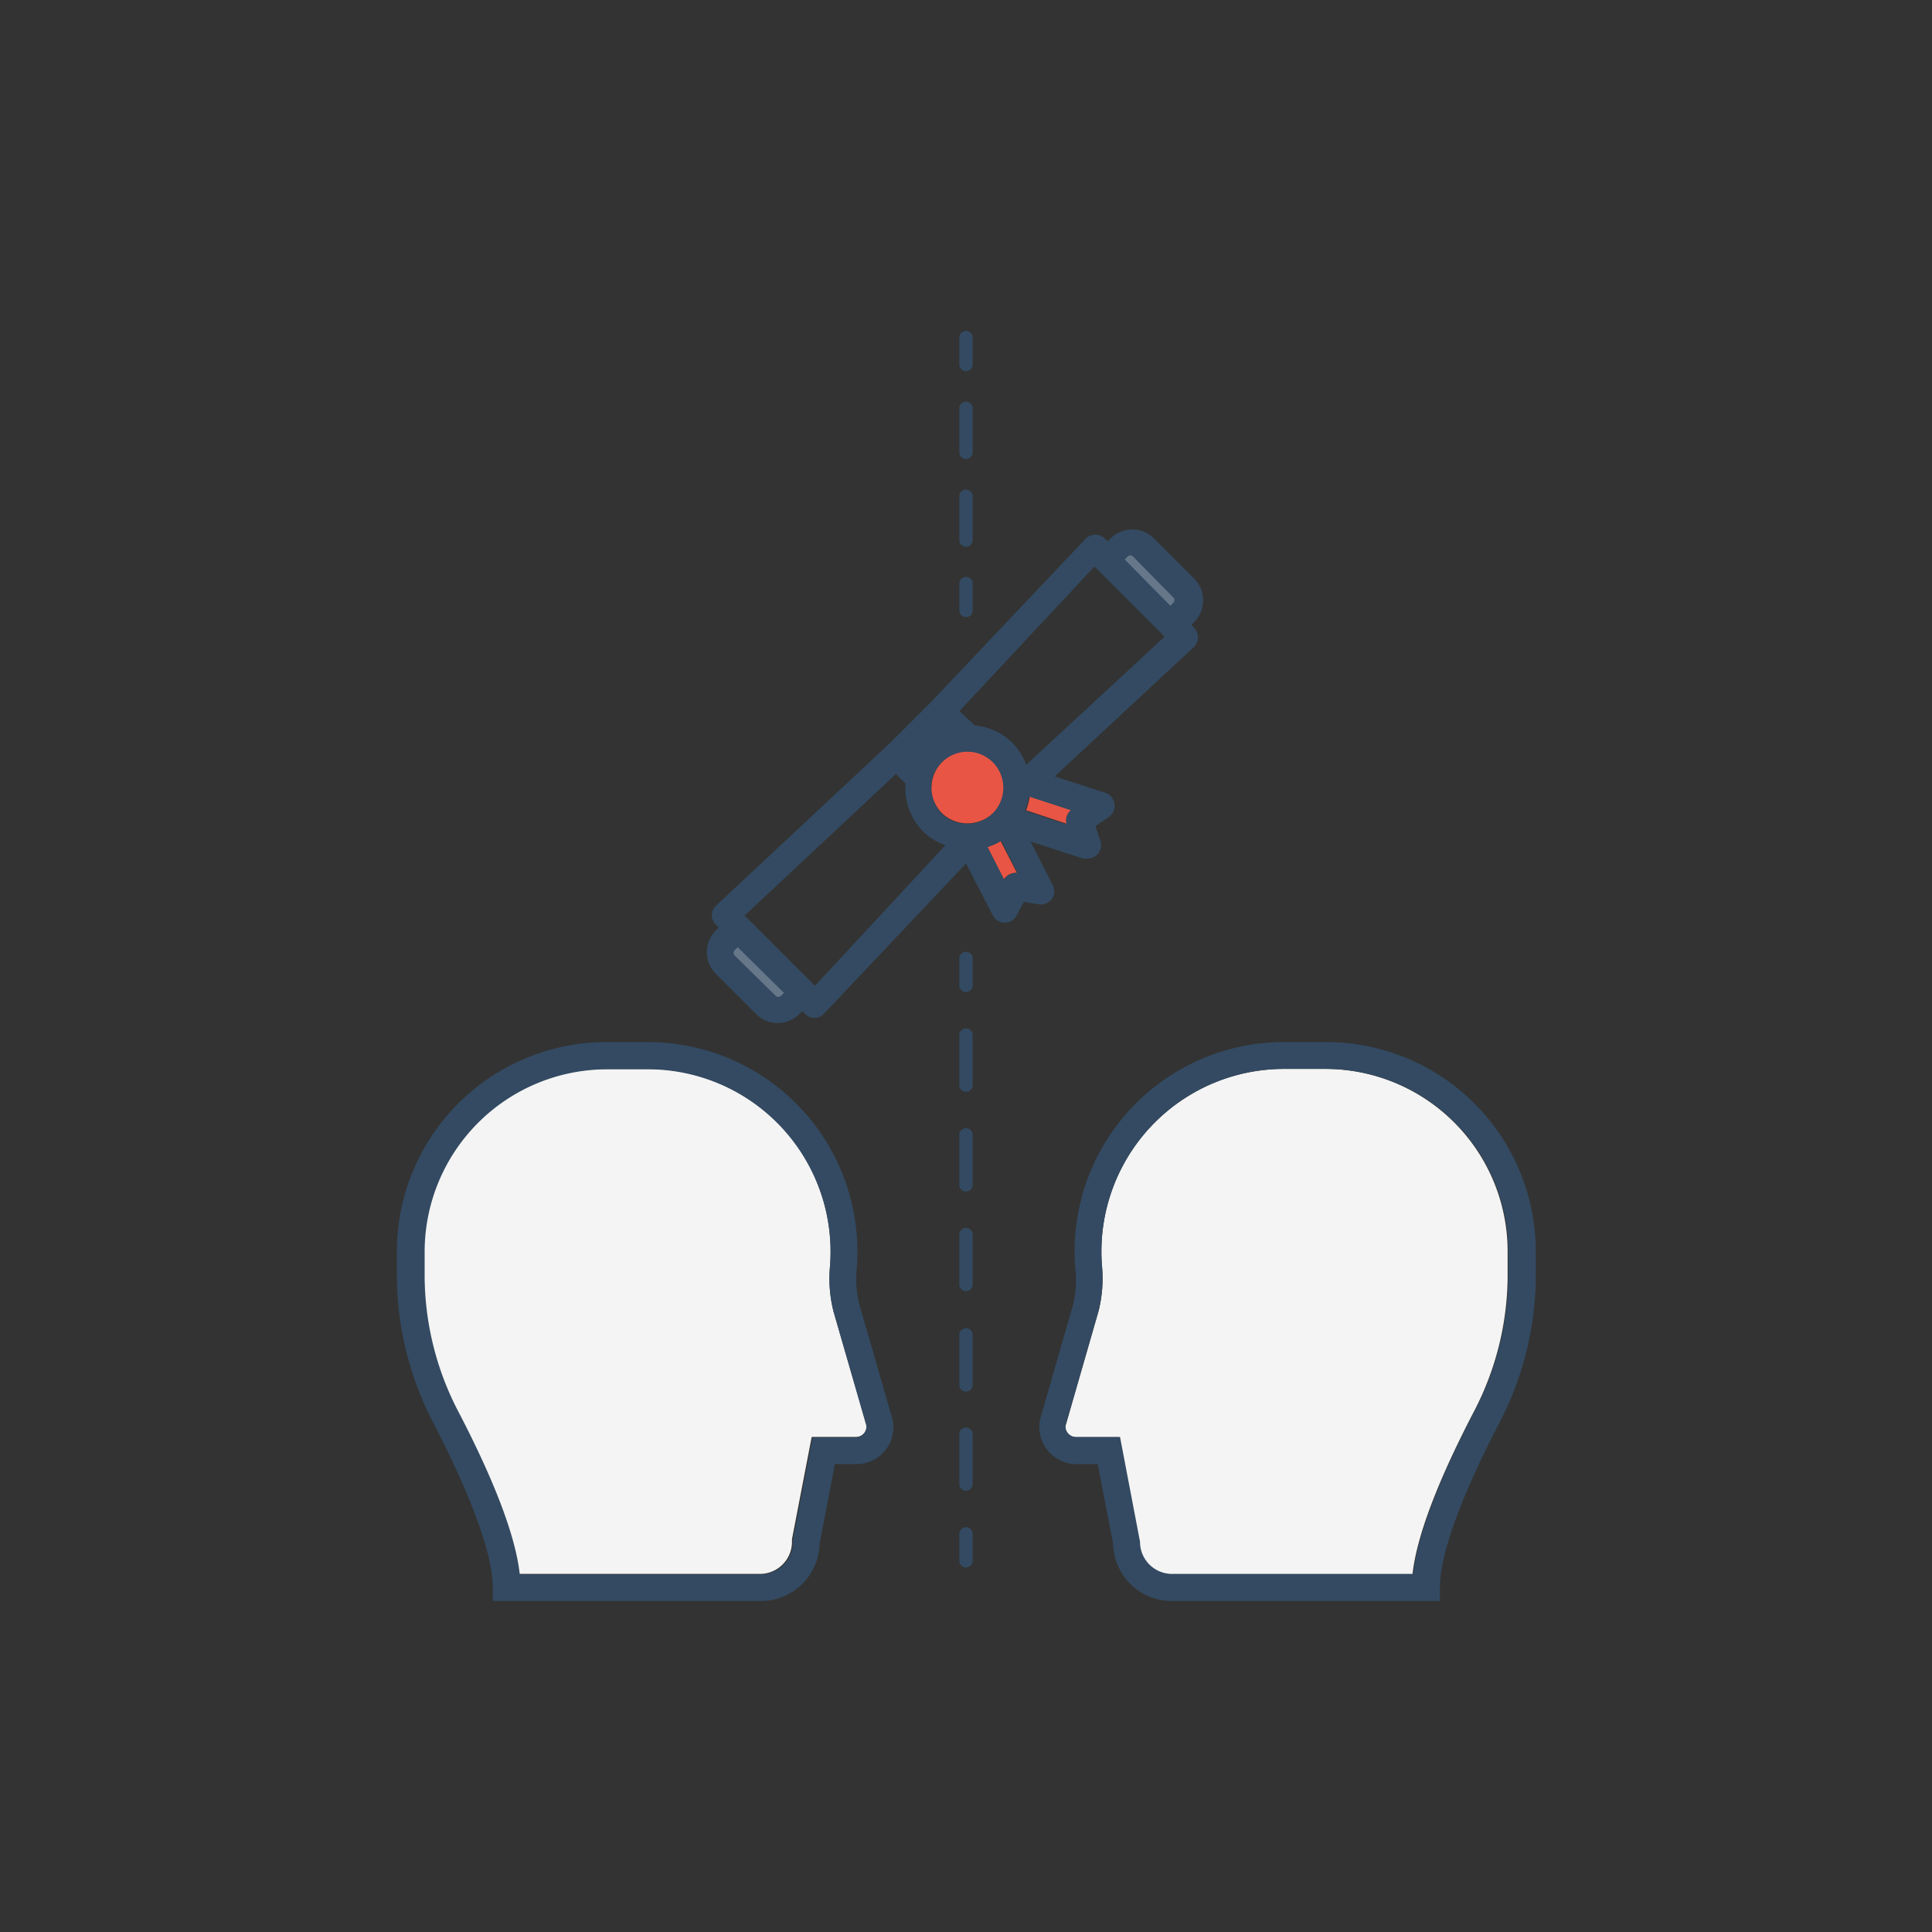<svg id="Layer_1" data-name="Layer 1" xmlns="http://www.w3.org/2000/svg" viewBox="0 0 144 144">
  <rect x="0" y="0" width="144" height="144" fill="#333333" stroke="none"/>
  <g id="Patent_Oppositions" data-name="Patent Oppositions">
    <path d="M72.6,54.08a4.61,4.61,0,0,1,2.84,1.32,4.86,4.86,0,0,1,1,1.61l10.26-9.55-.18-.19-4.86-4.86-.19-.18L71.51,53Z" fill="none"/>
    <path d="M68.83,62a4.61,4.61,0,0,1-1.34-3.62l-.71-.71L55.5,68.24l.19.19,4.86,4.86.19.19,9.72-10.41A4.56,4.56,0,0,1,68.83,62Z" fill="none"/>
    <path d="M98.82,79.67H95.69A13.61,13.61,0,0,0,82.14,94.42a10,10,0,0,1-.25,3.27l-2.47,8.58a.74.74,0,0,0,.18.58.77.77,0,0,0,.6.28h3.23l1.49,7.81a2.39,2.39,0,0,0,2.36,2.4h18c.3-2.77,1.82-6.81,4.51-12a22,22,0,0,0,2.58-10.14v-1.9A13.61,13.61,0,0,0,98.82,79.67Z" fill="#f4f4f4"/>
    <path d="M98.82,77.67H95.69A15.6,15.6,0,0,0,80.15,94.59,8,8,0,0,1,80,97.18l-2.48,8.61a2.78,2.78,0,0,0,2.72,3.34h1.58l1.14,5.9a4.38,4.38,0,0,0,4.36,4.3h20v-1c0-1.68.75-5.14,4.34-12.1a23.9,23.9,0,0,0,2.81-11.06v-1.9A15.62,15.62,0,0,0,98.82,77.67Zm13.6,17.5a22,22,0,0,1-2.58,10.14c-2.69,5.21-4.21,9.25-4.51,12h-18a2.39,2.39,0,0,1-2.36-2.4l-1.49-7.81H80.2a.77.77,0,0,1-.6-.28.74.74,0,0,1-.18-.58l2.47-8.58a10,10,0,0,0,.25-3.27A13.61,13.61,0,0,1,95.69,79.67h3.13a13.61,13.61,0,0,1,13.6,13.6Z" fill="#334a62"/>
    <path d="M62.12,97.73a10.05,10.05,0,0,1-.26-3.31A13.61,13.61,0,0,0,48.31,79.67H45.18a13.61,13.61,0,0,0-13.6,13.6v1.9a22,22,0,0,0,2.58,10.14c2.69,5.21,4.21,9.25,4.51,12h18a2.39,2.39,0,0,0,2.36-2.4l0-.19,1.47-7.62H63.8a.77.77,0,0,0,.6-.28.75.75,0,0,0,.16-.65Z" fill="#f4f4f4"/>
    <path d="M64.05,97.22a8,8,0,0,1-.2-2.63A15.61,15.61,0,0,0,48.31,77.67H45.18a15.62,15.62,0,0,0-15.6,15.6v1.9a23.9,23.9,0,0,0,2.81,11.06c3.59,7,4.34,10.42,4.34,12.1v1h20a4.38,4.38,0,0,0,4.36-4.3l1.14-5.9h1.57a2.79,2.79,0,0,0,2.16-1,2.76,2.76,0,0,0,.55-2.39Zm.35,9.63a.77.77,0,0,1-.6.28H60.57l-1.47,7.62,0,.19a2.39,2.39,0,0,1-2.36,2.4h-18c-.3-2.77-1.82-6.81-4.51-12a22,22,0,0,1-2.58-10.14v-1.9a13.61,13.61,0,0,1,13.6-13.6h3.13A13.61,13.61,0,0,1,61.86,94.42a10.05,10.05,0,0,0,.26,3.31l2.44,8.47A.75.75,0,0,1,64.4,106.85Z" fill="#334a62"/>
    <path d="M72,27.67a.5.5,0,0,0,.5-.5v-2a.5.5,0,0,0-1,0v2A.5.5,0,0,0,72,27.67Z" fill="#334a62"/>
    <path d="M72,40.75a.5.5,0,0,0,.5-.5V37a.5.5,0,1,0-1,0v3.27A.5.5,0,0,0,72,40.75Z" fill="#334a62"/>
    <path d="M72,34.21a.5.5,0,0,0,.5-.5V30.44a.5.5,0,1,0-1,0v3.27A.5.5,0,0,0,72,34.21Z" fill="#334a62"/>
    <path d="M72,46a.5.5,0,0,0,.5-.5v-2a.5.5,0,0,0-1,0v2A.5.5,0,0,0,72,46Z" fill="#334a62"/>
    <path d="M72,70.94a.5.5,0,0,0-.5.5v2a.5.5,0,0,0,1,0v-2A.5.5,0,0,0,72,70.94Z" fill="#334a62"/>
    <path d="M72,76.65a.5.5,0,0,0-.5.5v3.72a.5.5,0,0,0,1,0V77.15A.5.5,0,0,0,72,76.65Z" fill="#334a62"/>
    <path d="M72,106.4a.5.5,0,0,0-.5.5v3.71a.5.5,0,1,0,1,0V106.9A.5.5,0,0,0,72,106.4Z" fill="#334a62"/>
    <path d="M72,99a.5.5,0,0,0-.5.5v3.72a.5.5,0,0,0,1,0V99.46A.5.5,0,0,0,72,99Z" fill="#334a62"/>
    <path d="M72,91.52a.5.5,0,0,0-.5.5v3.72a.5.5,0,1,0,1,0V92A.5.5,0,0,0,72,91.52Z" fill="#334a62"/>
    <path d="M72,84.09a.5.5,0,0,0-.5.5v3.72a.5.5,0,0,0,1,0V84.59A.5.5,0,0,0,72,84.09Z" fill="#334a62"/>
    <path d="M72,113.83a.5.5,0,0,0-.5.5v2a.5.5,0,0,0,1,0v-2A.5.5,0,0,0,72,113.83Z" fill="#334a62"/>
    <path d="M87.5,44.93a.28.28,0,0,0,0-.4l-3-3.05a.28.28,0,0,0-.4,0l-.22.22,3.45,3.45Z" fill="#314a60"/>
    <path d="M54.76,70.77a.28.28,0,0,0,0,.4l3.05,3a.28.28,0,0,0,.4,0l.22-.22L55,70.55Z" fill="#314a60"/>
    <path d="M70.12,54.43,70,54.6l.23-.12Z" fill="#314a60"/>
    <path d="M75.8,65.07l-1.22-2.38a4.45,4.45,0,0,1-1,.44l1.24,2.43A1,1,0,0,1,75.8,65.07Z" fill="#e95544"/>
    <path d="M78.4,67a1,1,0,0,0,.08-1l-1.67-3.28,3.91,1.27a1,1,0,0,0,.3,0,1,1,0,0,0,1-1.31l-.37-1.11,1-.68a1,1,0,0,0,.41-1,1,1,0,0,0-.68-.8l-3.77-1.22,10.37-9.64a1,1,0,0,0,.31-.72,1,1,0,0,0-.29-.72l-.21-.21.22-.22a2.29,2.29,0,0,0,0-3.23l-3-3a2.29,2.29,0,0,0-3.23,0l-.22.22-.21-.21a1,1,0,0,0-.72-.29,1,1,0,0,0-.72.31L69.42,52.3h0l-3,3L53.38,67.49a1,1,0,0,0-.32.71,1,1,0,0,0,.3.72l.21.21-.22.22a2.29,2.29,0,0,0,0,3.23l3,3a2.28,2.28,0,0,0,3.23,0l.22-.22.21.21a1,1,0,0,0,.7.3h0a1,1,0,0,0,.71-.32L72,64.36l2,3.87a1,1,0,0,0,.89.54h0a1,1,0,0,0,.89-.55l.53-1,1.15.19A1,1,0,0,0,78.4,67Zm1-5.58-3-1a5.12,5.12,0,0,0,.27-1l3,1A1,1,0,0,0,79.45,61.39Zm-10-2.68a2.63,2.63,0,0,1,.78-1.89,2.68,2.68,0,0,1,4.57,1.89,2.69,2.69,0,0,1-.78,1.9,2.75,2.75,0,0,1-3.79,0A2.65,2.65,0,0,1,69.46,58.71ZM70,54.6l.17-.17.06,0Zm4.63,8.09,1.22,2.38a1,1,0,0,0-1,.49l-1.24-2.43A4.45,4.45,0,0,0,74.58,62.69Zm6.94-20.46.19.18,4.86,4.86.18.19L76.49,57a4.86,4.86,0,0,0-1-1.61,4.61,4.61,0,0,0-2.84-1.32L71.51,53ZM60.74,73.48l-.19-.19-4.86-4.86-.19-.19L66.78,57.69l.71.71A4.61,4.61,0,0,0,68.83,62a4.56,4.56,0,0,0,1.63,1Z" fill="#334a62"/>
    <path d="M84.05,41.48a.28.28,0,0,1,.4,0l3,3.05a.28.28,0,0,1,0,.4l-.22.22L83.83,41.7Z" fill="#667789"/>
    <path d="M58.21,74.22a.28.28,0,0,1-.4,0l-3.05-3a.28.28,0,0,1,0-.4l.22-.22L58.43,74Z" fill="#667789"/>
    <path d="M76.75,59.39a5.12,5.12,0,0,1-.27,1l3,1a1,1,0,0,1,.33-1Z" fill="#e95544"/>
    <path d="M74,60.61a2.69,2.69,0,0,0,0-3.79,2.67,2.67,0,0,0-3.79,0,2.69,2.69,0,0,0,0,3.79A2.75,2.75,0,0,0,74,60.61Z" fill="#e95544"/>
  </g>
</svg>
